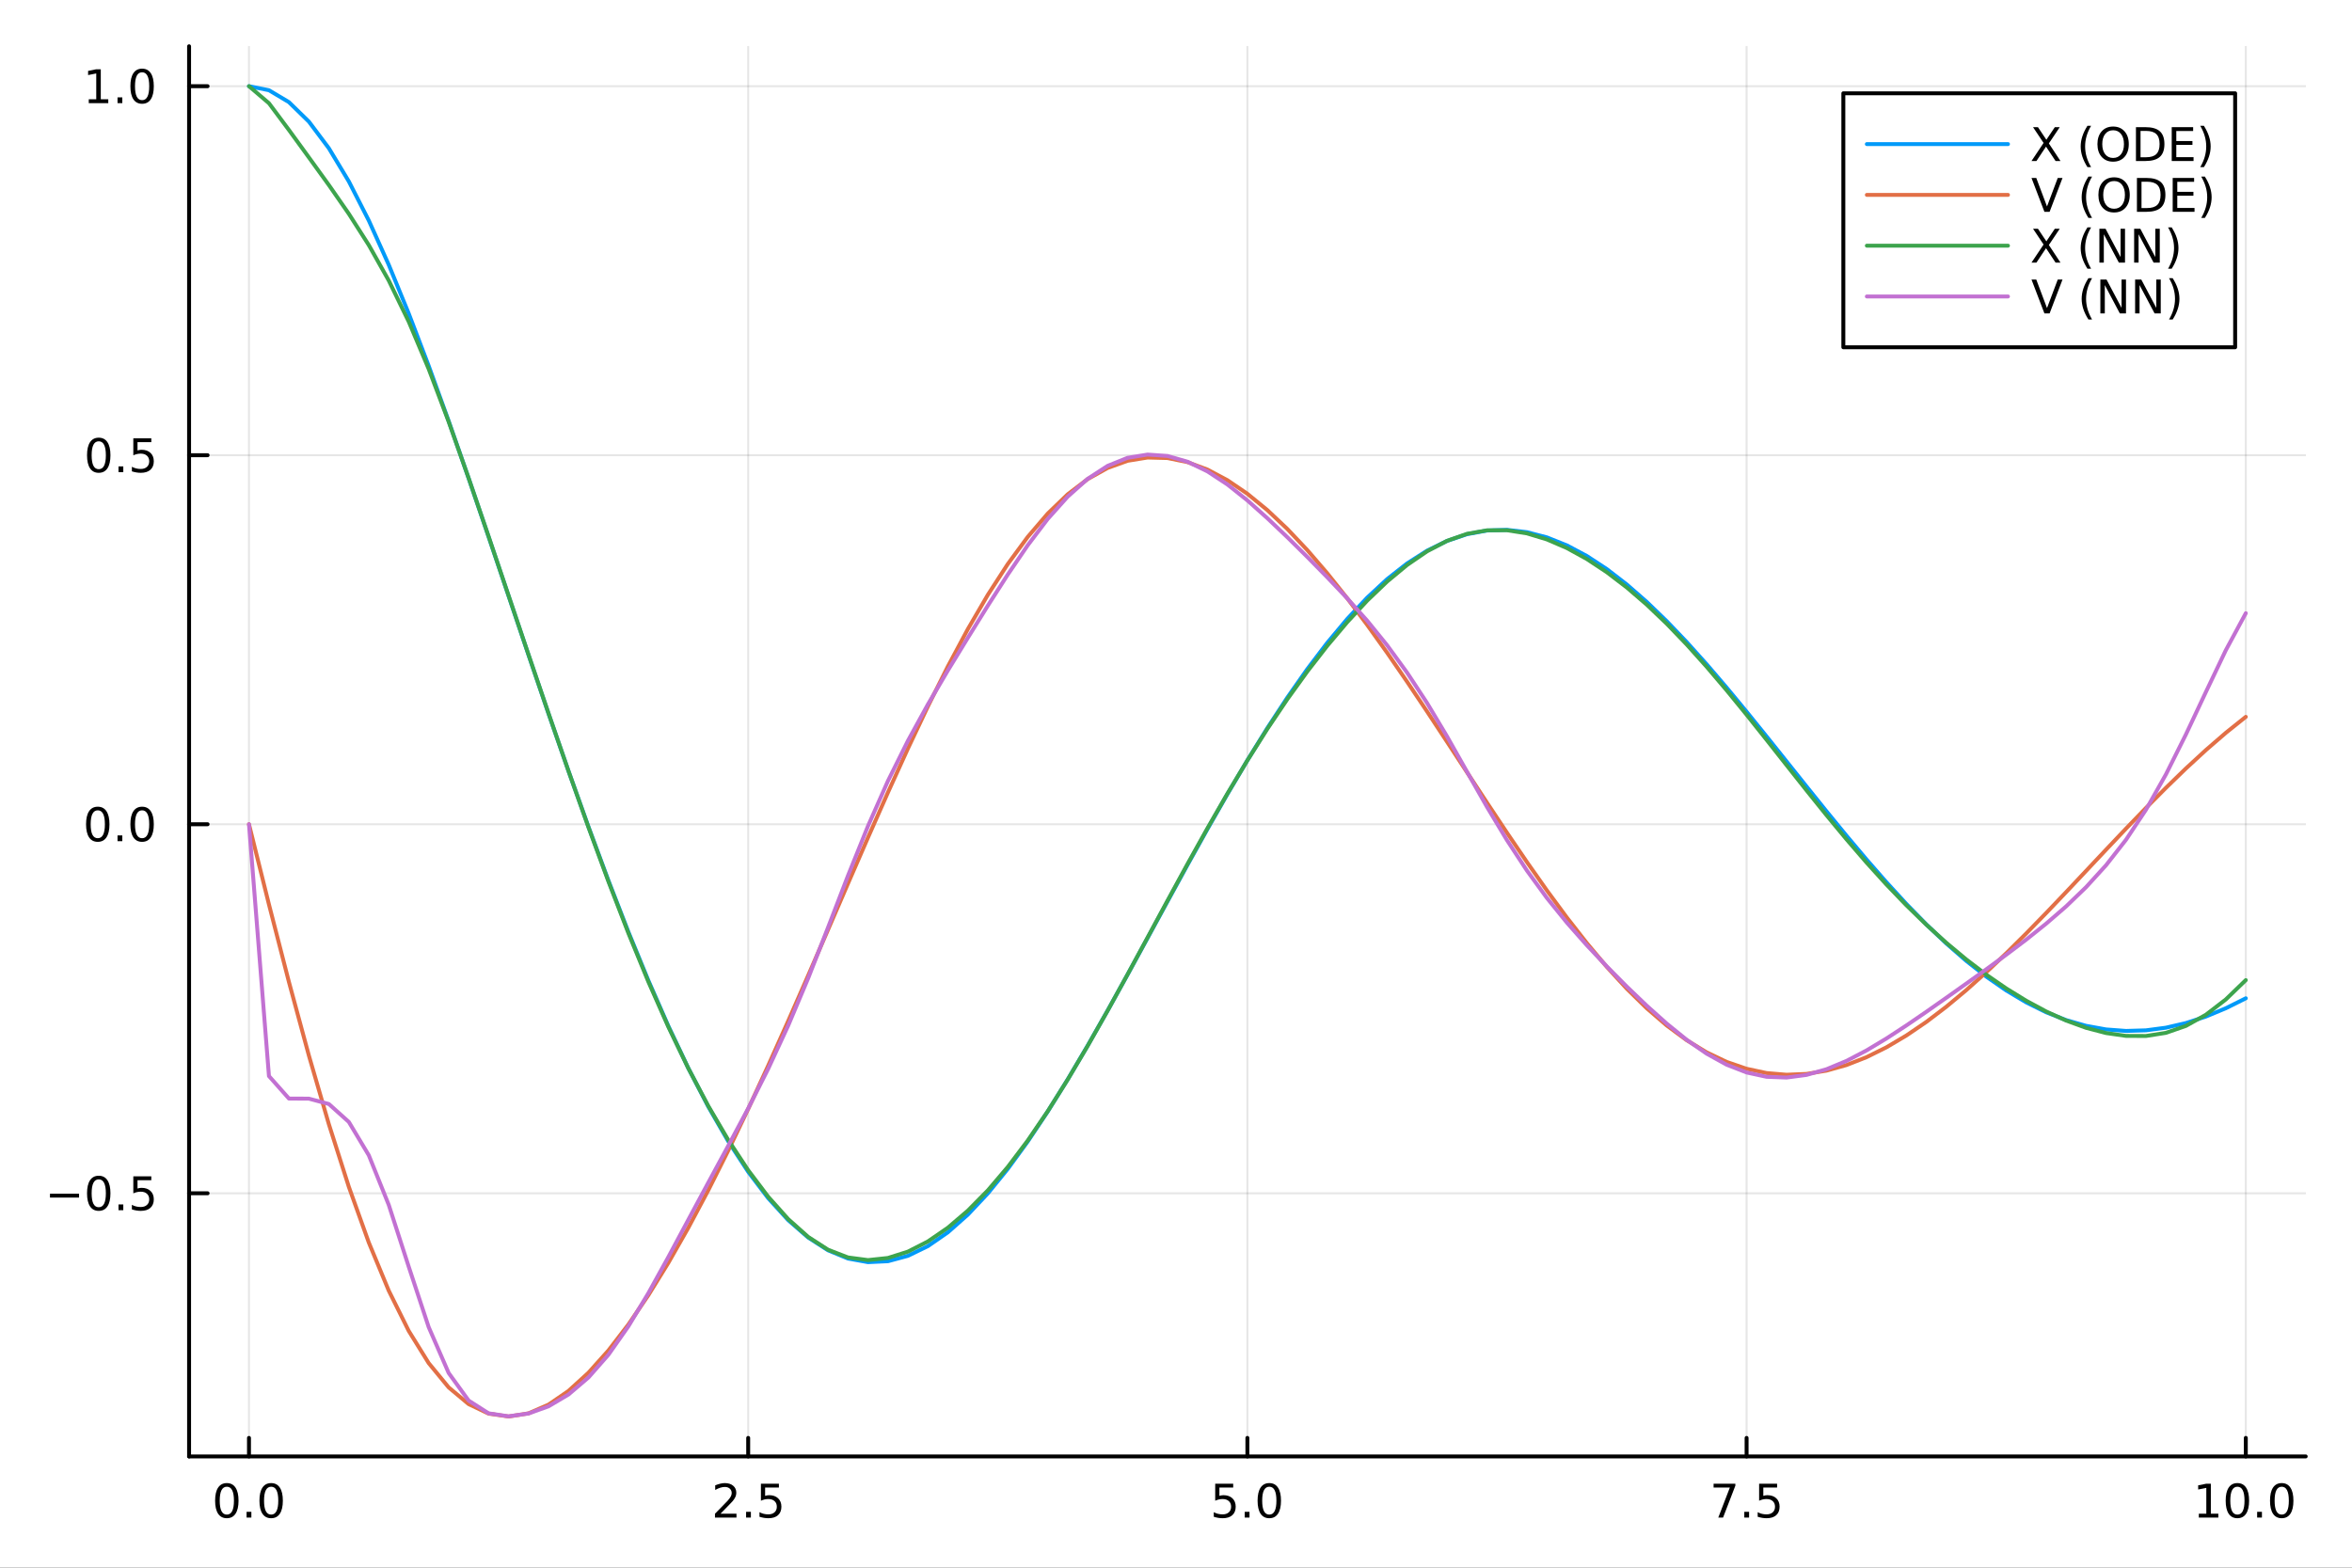 <?xml version="1.0" encoding="utf-8"?>
<svg xmlns="http://www.w3.org/2000/svg" xmlns:xlink="http://www.w3.org/1999/xlink" width="600" height="400" viewBox="0 0 2400 1600">
<rect x="0" y="0" width="2400" height="1600" fill="#333333" stroke="none"/>
<defs>
  <clipPath id="clip190">
    <rect x="0" y="0" width="2400" height="1600"/>
  </clipPath>
</defs>
<path clip-path="url(#clip190)" d="M0 1600 L2400 1600 L2400 0 L0 0  Z" fill="#ffffff" fill-rule="evenodd" fill-opacity="1"/>
<defs>
  <clipPath id="clip191">
    <rect x="480" y="0" width="1681" height="1600"/>
  </clipPath>
</defs>
<path clip-path="url(#clip190)" d="M192.941 1486.45 L2352.76 1486.45 L2352.76 47.244 L192.941 47.244  Z" fill="#ffffff" fill-rule="evenodd" fill-opacity="1"/>
<defs>
  <clipPath id="clip192">
    <rect x="192" y="47" width="2161" height="1440"/>
  </clipPath>
</defs>
<polyline clip-path="url(#clip192)" style="stroke:#000000; stroke-linecap:round; stroke-linejoin:round; stroke-width:2; stroke-opacity:0.1; fill:none" points="254.067,1486.45 254.067,47.244 "/>
<polyline clip-path="url(#clip192)" style="stroke:#000000; stroke-linecap:round; stroke-linejoin:round; stroke-width:2; stroke-opacity:0.1; fill:none" points="763.458,1486.45 763.458,47.244 "/>
<polyline clip-path="url(#clip192)" style="stroke:#000000; stroke-linecap:round; stroke-linejoin:round; stroke-width:2; stroke-opacity:0.1; fill:none" points="1272.85,1486.45 1272.85,47.244 "/>
<polyline clip-path="url(#clip192)" style="stroke:#000000; stroke-linecap:round; stroke-linejoin:round; stroke-width:2; stroke-opacity:0.1; fill:none" points="1782.24,1486.45 1782.24,47.244 "/>
<polyline clip-path="url(#clip192)" style="stroke:#000000; stroke-linecap:round; stroke-linejoin:round; stroke-width:2; stroke-opacity:0.1; fill:none" points="2291.63,1486.45 2291.63,47.244 "/>
<polyline clip-path="url(#clip192)" style="stroke:#000000; stroke-linecap:round; stroke-linejoin:round; stroke-width:2; stroke-opacity:0.1; fill:none" points="192.941,1217.87 2352.76,1217.87 "/>
<polyline clip-path="url(#clip192)" style="stroke:#000000; stroke-linecap:round; stroke-linejoin:round; stroke-width:2; stroke-opacity:0.1; fill:none" points="192.941,841.242 2352.76,841.242 "/>
<polyline clip-path="url(#clip192)" style="stroke:#000000; stroke-linecap:round; stroke-linejoin:round; stroke-width:2; stroke-opacity:0.1; fill:none" points="192.941,464.609 2352.76,464.609 "/>
<polyline clip-path="url(#clip192)" style="stroke:#000000; stroke-linecap:round; stroke-linejoin:round; stroke-width:2; stroke-opacity:0.1; fill:none" points="192.941,87.976 2352.76,87.976 "/>
<polyline clip-path="url(#clip190)" style="stroke:#000000; stroke-linecap:round; stroke-linejoin:round; stroke-width:4; stroke-opacity:1; fill:none" points="192.941,1486.45 2352.76,1486.45 "/>
<polyline clip-path="url(#clip190)" style="stroke:#000000; stroke-linecap:round; stroke-linejoin:round; stroke-width:4; stroke-opacity:1; fill:none" points="254.067,1486.45 254.067,1467.55 "/>
<polyline clip-path="url(#clip190)" style="stroke:#000000; stroke-linecap:round; stroke-linejoin:round; stroke-width:4; stroke-opacity:1; fill:none" points="763.458,1486.45 763.458,1467.55 "/>
<polyline clip-path="url(#clip190)" style="stroke:#000000; stroke-linecap:round; stroke-linejoin:round; stroke-width:4; stroke-opacity:1; fill:none" points="1272.85,1486.45 1272.85,1467.55 "/>
<polyline clip-path="url(#clip190)" style="stroke:#000000; stroke-linecap:round; stroke-linejoin:round; stroke-width:4; stroke-opacity:1; fill:none" points="1782.24,1486.45 1782.24,1467.55 "/>
<polyline clip-path="url(#clip190)" style="stroke:#000000; stroke-linecap:round; stroke-linejoin:round; stroke-width:4; stroke-opacity:1; fill:none" points="2291.63,1486.45 2291.63,1467.55 "/>
<path clip-path="url(#clip190)" d="M231.452 1517.37 Q227.841 1517.37 226.012 1520.93 Q224.207 1524.47 224.207 1531.6 Q224.207 1538.71 226.012 1542.27 Q227.841 1545.82 231.452 1545.82 Q235.086 1545.82 236.892 1542.27 Q238.72 1538.71 238.72 1531.6 Q238.72 1524.47 236.892 1520.93 Q235.086 1517.37 231.452 1517.37 M231.452 1513.66 Q237.262 1513.66 240.318 1518.27 Q243.396 1522.85 243.396 1531.6 Q243.396 1540.33 240.318 1544.94 Q237.262 1549.52 231.452 1549.52 Q225.642 1549.52 222.563 1544.94 Q219.507 1540.33 219.507 1531.6 Q219.507 1522.85 222.563 1518.27 Q225.642 1513.66 231.452 1513.66 Z" fill="#000000" fill-rule="nonzero" fill-opacity="1" /><path clip-path="url(#clip190)" d="M251.614 1542.97 L256.498 1542.97 L256.498 1548.85 L251.614 1548.85 L251.614 1542.97 Z" fill="#000000" fill-rule="nonzero" fill-opacity="1" /><path clip-path="url(#clip190)" d="M276.683 1517.37 Q273.072 1517.37 271.243 1520.93 Q269.438 1524.47 269.438 1531.6 Q269.438 1538.71 271.243 1542.27 Q273.072 1545.82 276.683 1545.82 Q280.317 1545.82 282.123 1542.27 Q283.952 1538.71 283.952 1531.6 Q283.952 1524.47 282.123 1520.93 Q280.317 1517.37 276.683 1517.37 M276.683 1513.66 Q282.493 1513.66 285.549 1518.27 Q288.627 1522.85 288.627 1531.6 Q288.627 1540.33 285.549 1544.94 Q282.493 1549.52 276.683 1549.52 Q270.873 1549.52 267.794 1544.94 Q264.739 1540.33 264.739 1531.6 Q264.739 1522.85 267.794 1518.27 Q270.873 1513.66 276.683 1513.66 Z" fill="#000000" fill-rule="nonzero" fill-opacity="1" /><path clip-path="url(#clip190)" d="M735.194 1544.91 L751.513 1544.91 L751.513 1548.85 L729.569 1548.85 L729.569 1544.91 Q732.231 1542.16 736.814 1537.53 Q741.421 1532.88 742.602 1531.53 Q744.847 1529.01 745.726 1527.27 Q746.629 1525.51 746.629 1523.82 Q746.629 1521.07 744.685 1519.33 Q742.764 1517.6 739.662 1517.6 Q737.463 1517.6 735.009 1518.36 Q732.578 1519.13 729.801 1520.68 L729.801 1515.95 Q732.625 1514.82 735.078 1514.24 Q737.532 1513.66 739.569 1513.66 Q744.939 1513.66 748.134 1516.35 Q751.328 1519.03 751.328 1523.52 Q751.328 1525.65 750.518 1527.57 Q749.731 1529.47 747.625 1532.07 Q747.046 1532.74 743.944 1535.95 Q740.842 1539.15 735.194 1544.91 Z" fill="#000000" fill-rule="nonzero" fill-opacity="1" /><path clip-path="url(#clip190)" d="M761.328 1542.97 L766.212 1542.97 L766.212 1548.85 L761.328 1548.85 L761.328 1542.97 Z" fill="#000000" fill-rule="nonzero" fill-opacity="1" /><path clip-path="url(#clip190)" d="M776.444 1514.29 L794.8 1514.29 L794.8 1518.22 L780.726 1518.22 L780.726 1526.7 Q781.745 1526.35 782.763 1526.19 Q783.782 1526 784.8 1526 Q790.587 1526 793.967 1529.17 Q797.347 1532.34 797.347 1537.76 Q797.347 1543.34 793.874 1546.44 Q790.402 1549.52 784.083 1549.52 Q781.907 1549.52 779.638 1549.15 Q777.393 1548.78 774.986 1548.04 L774.986 1543.34 Q777.069 1544.47 779.291 1545.03 Q781.513 1545.58 783.99 1545.58 Q787.995 1545.58 790.333 1543.48 Q792.671 1541.37 792.671 1537.76 Q792.671 1534.15 790.333 1532.04 Q787.995 1529.94 783.99 1529.94 Q782.115 1529.94 780.24 1530.35 Q778.388 1530.77 776.444 1531.65 L776.444 1514.29 Z" fill="#000000" fill-rule="nonzero" fill-opacity="1" /><path clip-path="url(#clip190)" d="M1240.01 1514.29 L1258.37 1514.29 L1258.37 1518.22 L1244.3 1518.22 L1244.3 1526.7 Q1245.31 1526.35 1246.33 1526.19 Q1247.35 1526 1248.37 1526 Q1254.16 1526 1257.54 1529.17 Q1260.92 1532.34 1260.92 1537.76 Q1260.92 1543.34 1257.44 1546.44 Q1253.97 1549.52 1247.65 1549.52 Q1245.48 1549.52 1243.21 1549.15 Q1240.96 1548.78 1238.55 1548.04 L1238.55 1543.34 Q1240.64 1544.47 1242.86 1545.03 Q1245.08 1545.58 1247.56 1545.58 Q1251.56 1545.58 1253.9 1543.48 Q1256.24 1541.37 1256.24 1537.76 Q1256.24 1534.15 1253.9 1532.04 Q1251.56 1529.94 1247.56 1529.94 Q1245.68 1529.94 1243.81 1530.35 Q1241.96 1530.77 1240.01 1531.65 L1240.01 1514.29 Z" fill="#000000" fill-rule="nonzero" fill-opacity="1" /><path clip-path="url(#clip190)" d="M1270.13 1542.97 L1275.01 1542.97 L1275.01 1548.85 L1270.13 1548.85 L1270.13 1542.97 Z" fill="#000000" fill-rule="nonzero" fill-opacity="1" /><path clip-path="url(#clip190)" d="M1295.2 1517.37 Q1291.59 1517.37 1289.76 1520.93 Q1287.95 1524.47 1287.95 1531.6 Q1287.95 1538.71 1289.76 1542.27 Q1291.59 1545.82 1295.2 1545.82 Q1298.83 1545.82 1300.64 1542.27 Q1302.47 1538.71 1302.47 1531.6 Q1302.47 1524.47 1300.64 1520.93 Q1298.83 1517.37 1295.2 1517.37 M1295.2 1513.66 Q1301.01 1513.66 1304.06 1518.27 Q1307.14 1522.85 1307.14 1531.6 Q1307.14 1540.33 1304.06 1544.94 Q1301.01 1549.52 1295.2 1549.52 Q1289.39 1549.52 1286.31 1544.94 Q1283.25 1540.33 1283.25 1531.6 Q1283.25 1522.85 1286.31 1518.27 Q1289.39 1513.66 1295.2 1513.66 Z" fill="#000000" fill-rule="nonzero" fill-opacity="1" /><path clip-path="url(#clip190)" d="M1748.56 1514.29 L1770.78 1514.29 L1770.78 1516.28 L1758.23 1548.85 L1753.35 1548.85 L1765.16 1518.22 L1748.56 1518.22 L1748.56 1514.29 Z" fill="#000000" fill-rule="nonzero" fill-opacity="1" /><path clip-path="url(#clip190)" d="M1779.9 1542.97 L1784.78 1542.97 L1784.78 1548.85 L1779.9 1548.85 L1779.9 1542.97 Z" fill="#000000" fill-rule="nonzero" fill-opacity="1" /><path clip-path="url(#clip190)" d="M1795.02 1514.29 L1813.37 1514.29 L1813.37 1518.22 L1799.3 1518.22 L1799.3 1526.7 Q1800.32 1526.35 1801.34 1526.19 Q1802.35 1526 1803.37 1526 Q1809.16 1526 1812.54 1529.17 Q1815.92 1532.34 1815.92 1537.76 Q1815.92 1543.34 1812.45 1546.44 Q1808.97 1549.52 1802.66 1549.52 Q1800.48 1549.52 1798.21 1549.15 Q1795.97 1548.78 1793.56 1548.04 L1793.56 1543.34 Q1795.64 1544.47 1797.86 1545.03 Q1800.09 1545.58 1802.56 1545.58 Q1806.57 1545.58 1808.91 1543.48 Q1811.24 1541.37 1811.24 1537.76 Q1811.24 1534.15 1808.91 1532.04 Q1806.57 1529.94 1802.56 1529.94 Q1800.69 1529.94 1798.81 1530.35 Q1796.96 1530.77 1795.02 1531.65 L1795.02 1514.29 Z" fill="#000000" fill-rule="nonzero" fill-opacity="1" /><path clip-path="url(#clip190)" d="M2243.7 1544.91 L2251.34 1544.91 L2251.34 1518.55 L2243.03 1520.21 L2243.03 1515.95 L2251.29 1514.29 L2255.97 1514.29 L2255.97 1544.91 L2263.61 1544.91 L2263.61 1548.85 L2243.7 1548.85 L2243.7 1544.91 Z" fill="#000000" fill-rule="nonzero" fill-opacity="1" /><path clip-path="url(#clip190)" d="M2283.05 1517.37 Q2279.44 1517.37 2277.61 1520.93 Q2275.81 1524.47 2275.81 1531.6 Q2275.81 1538.71 2277.61 1542.27 Q2279.44 1545.82 2283.05 1545.82 Q2286.69 1545.82 2288.49 1542.27 Q2290.32 1538.71 2290.32 1531.6 Q2290.32 1524.47 2288.49 1520.93 Q2286.69 1517.37 2283.05 1517.37 M2283.05 1513.66 Q2288.86 1513.66 2291.92 1518.27 Q2295 1522.85 2295 1531.6 Q2295 1540.33 2291.92 1544.94 Q2288.86 1549.52 2283.05 1549.52 Q2277.24 1549.52 2274.16 1544.94 Q2271.11 1540.33 2271.11 1531.6 Q2271.11 1522.85 2274.16 1518.27 Q2277.24 1513.66 2283.05 1513.66 Z" fill="#000000" fill-rule="nonzero" fill-opacity="1" /><path clip-path="url(#clip190)" d="M2303.21 1542.97 L2308.1 1542.97 L2308.1 1548.85 L2303.21 1548.85 L2303.21 1542.97 Z" fill="#000000" fill-rule="nonzero" fill-opacity="1" /><path clip-path="url(#clip190)" d="M2328.28 1517.37 Q2324.67 1517.37 2322.84 1520.93 Q2321.04 1524.47 2321.04 1531.6 Q2321.04 1538.71 2322.84 1542.27 Q2324.67 1545.82 2328.28 1545.82 Q2331.92 1545.82 2333.72 1542.27 Q2335.55 1538.71 2335.55 1531.6 Q2335.55 1524.47 2333.72 1520.93 Q2331.92 1517.37 2328.28 1517.37 M2328.28 1513.66 Q2334.09 1513.66 2337.15 1518.27 Q2340.23 1522.85 2340.23 1531.6 Q2340.23 1540.33 2337.15 1544.94 Q2334.09 1549.52 2328.28 1549.52 Q2322.47 1549.52 2319.4 1544.94 Q2316.34 1540.33 2316.34 1531.6 Q2316.34 1522.85 2319.4 1518.27 Q2322.47 1513.66 2328.28 1513.66 Z" fill="#000000" fill-rule="nonzero" fill-opacity="1" /><polyline clip-path="url(#clip190)" style="stroke:#000000; stroke-linecap:round; stroke-linejoin:round; stroke-width:4; stroke-opacity:1; fill:none" points="192.941,1486.45 192.941,47.244 "/>
<polyline clip-path="url(#clip190)" style="stroke:#000000; stroke-linecap:round; stroke-linejoin:round; stroke-width:4; stroke-opacity:1; fill:none" points="192.941,1217.87 211.838,1217.87 "/>
<polyline clip-path="url(#clip190)" style="stroke:#000000; stroke-linecap:round; stroke-linejoin:round; stroke-width:4; stroke-opacity:1; fill:none" points="192.941,841.242 211.838,841.242 "/>
<polyline clip-path="url(#clip190)" style="stroke:#000000; stroke-linecap:round; stroke-linejoin:round; stroke-width:4; stroke-opacity:1; fill:none" points="192.941,464.609 211.838,464.609 "/>
<polyline clip-path="url(#clip190)" style="stroke:#000000; stroke-linecap:round; stroke-linejoin:round; stroke-width:4; stroke-opacity:1; fill:none" points="192.941,87.976 211.838,87.976 "/>
<path clip-path="url(#clip190)" d="M50.992 1218.33 L80.668 1218.33 L80.668 1222.26 L50.992 1222.26 L50.992 1218.33 Z" fill="#000000" fill-rule="nonzero" fill-opacity="1" /><path clip-path="url(#clip190)" d="M100.76 1203.67 Q97.149 1203.67 95.321 1207.24 Q93.515 1210.78 93.515 1217.91 Q93.515 1225.02 95.321 1228.58 Q97.149 1232.12 100.76 1232.12 Q104.395 1232.12 106.2 1228.58 Q108.029 1225.02 108.029 1217.91 Q108.029 1210.78 106.2 1207.24 Q104.395 1203.67 100.76 1203.67 M100.76 1199.97 Q106.571 1199.97 109.626 1204.58 Q112.705 1209.16 112.705 1217.91 Q112.705 1226.64 109.626 1231.24 Q106.571 1235.83 100.76 1235.83 Q94.95 1235.83 91.871 1231.24 Q88.816 1226.64 88.816 1217.91 Q88.816 1209.16 91.871 1204.58 Q94.95 1199.97 100.76 1199.97 Z" fill="#000000" fill-rule="nonzero" fill-opacity="1" /><path clip-path="url(#clip190)" d="M120.922 1229.27 L125.807 1229.27 L125.807 1235.15 L120.922 1235.15 L120.922 1229.27 Z" fill="#000000" fill-rule="nonzero" fill-opacity="1" /><path clip-path="url(#clip190)" d="M136.038 1200.59 L154.394 1200.59 L154.394 1204.53 L140.32 1204.53 L140.32 1213 Q141.339 1212.65 142.357 1212.49 Q143.376 1212.31 144.394 1212.31 Q150.181 1212.31 153.561 1215.48 Q156.941 1218.65 156.941 1224.07 Q156.941 1229.65 153.468 1232.75 Q149.996 1235.83 143.677 1235.83 Q141.501 1235.83 139.232 1235.46 Q136.987 1235.08 134.58 1234.34 L134.58 1229.65 Q136.663 1230.78 138.885 1231.33 Q141.107 1231.89 143.584 1231.89 Q147.589 1231.89 149.927 1229.78 Q152.265 1227.68 152.265 1224.07 Q152.265 1220.46 149.927 1218.35 Q147.589 1216.24 143.584 1216.24 Q141.709 1216.24 139.834 1216.66 Q137.982 1217.08 136.038 1217.96 L136.038 1200.59 Z" fill="#000000" fill-rule="nonzero" fill-opacity="1" /><path clip-path="url(#clip190)" d="M99.765 827.04 Q96.154 827.04 94.325 830.605 Q92.52 834.147 92.52 841.276 Q92.52 848.383 94.325 851.948 Q96.154 855.489 99.765 855.489 Q103.399 855.489 105.205 851.948 Q107.033 848.383 107.033 841.276 Q107.033 834.147 105.205 830.605 Q103.399 827.04 99.765 827.04 M99.765 823.337 Q105.575 823.337 108.631 827.943 Q111.709 832.526 111.709 841.276 Q111.709 850.003 108.631 854.61 Q105.575 859.193 99.765 859.193 Q93.955 859.193 90.876 854.61 Q87.821 850.003 87.821 841.276 Q87.821 832.526 90.876 827.943 Q93.955 823.337 99.765 823.337 Z" fill="#000000" fill-rule="nonzero" fill-opacity="1" /><path clip-path="url(#clip190)" d="M119.927 852.642 L124.811 852.642 L124.811 858.522 L119.927 858.522 L119.927 852.642 Z" fill="#000000" fill-rule="nonzero" fill-opacity="1" /><path clip-path="url(#clip190)" d="M144.996 827.04 Q141.385 827.04 139.556 830.605 Q137.751 834.147 137.751 841.276 Q137.751 848.383 139.556 851.948 Q141.385 855.489 144.996 855.489 Q148.63 855.489 150.436 851.948 Q152.265 848.383 152.265 841.276 Q152.265 834.147 150.436 830.605 Q148.63 827.04 144.996 827.04 M144.996 823.337 Q150.806 823.337 153.862 827.943 Q156.941 832.526 156.941 841.276 Q156.941 850.003 153.862 854.61 Q150.806 859.193 144.996 859.193 Q139.186 859.193 136.107 854.61 Q133.052 850.003 133.052 841.276 Q133.052 832.526 136.107 827.943 Q139.186 823.337 144.996 823.337 Z" fill="#000000" fill-rule="nonzero" fill-opacity="1" /><path clip-path="url(#clip190)" d="M100.76 450.408 Q97.149 450.408 95.321 453.972 Q93.515 457.514 93.515 464.644 Q93.515 471.75 95.321 475.315 Q97.149 478.857 100.76 478.857 Q104.395 478.857 106.2 475.315 Q108.029 471.75 108.029 464.644 Q108.029 457.514 106.2 453.972 Q104.395 450.408 100.76 450.408 M100.76 446.704 Q106.571 446.704 109.626 451.31 Q112.705 455.894 112.705 464.644 Q112.705 473.37 109.626 477.977 Q106.571 482.56 100.76 482.56 Q94.95 482.56 91.871 477.977 Q88.816 473.37 88.816 464.644 Q88.816 455.894 91.871 451.31 Q94.95 446.704 100.76 446.704 Z" fill="#000000" fill-rule="nonzero" fill-opacity="1" /><path clip-path="url(#clip190)" d="M120.922 476.009 L125.807 476.009 L125.807 481.889 L120.922 481.889 L120.922 476.009 Z" fill="#000000" fill-rule="nonzero" fill-opacity="1" /><path clip-path="url(#clip190)" d="M136.038 447.329 L154.394 447.329 L154.394 451.264 L140.32 451.264 L140.32 459.736 Q141.339 459.389 142.357 459.227 Q143.376 459.042 144.394 459.042 Q150.181 459.042 153.561 462.213 Q156.941 465.384 156.941 470.801 Q156.941 476.38 153.468 479.482 Q149.996 482.56 143.677 482.56 Q141.501 482.56 139.232 482.19 Q136.987 481.82 134.58 481.079 L134.58 476.38 Q136.663 477.514 138.885 478.07 Q141.107 478.625 143.584 478.625 Q147.589 478.625 149.927 476.519 Q152.265 474.412 152.265 470.801 Q152.265 467.19 149.927 465.083 Q147.589 462.977 143.584 462.977 Q141.709 462.977 139.834 463.394 Q137.982 463.81 136.038 464.69 L136.038 447.329 Z" fill="#000000" fill-rule="nonzero" fill-opacity="1" /><path clip-path="url(#clip190)" d="M90.575 101.321 L98.214 101.321 L98.214 74.956 L89.904 76.622 L89.904 72.363 L98.168 70.696 L102.844 70.696 L102.844 101.321 L110.483 101.321 L110.483 105.256 L90.575 105.256 L90.575 101.321 Z" fill="#000000" fill-rule="nonzero" fill-opacity="1" /><path clip-path="url(#clip190)" d="M119.927 99.377 L124.811 99.377 L124.811 105.256 L119.927 105.256 L119.927 99.377 Z" fill="#000000" fill-rule="nonzero" fill-opacity="1" /><path clip-path="url(#clip190)" d="M144.996 73.775 Q141.385 73.775 139.556 77.34 Q137.751 80.881 137.751 88.011 Q137.751 95.117 139.556 98.682 Q141.385 102.224 144.996 102.224 Q148.63 102.224 150.436 98.682 Q152.265 95.117 152.265 88.011 Q152.265 80.881 150.436 77.34 Q148.63 73.775 144.996 73.775 M144.996 70.071 Q150.806 70.071 153.862 74.678 Q156.941 79.261 156.941 88.011 Q156.941 96.738 153.862 101.344 Q150.806 105.928 144.996 105.928 Q139.186 105.928 136.107 101.344 Q133.052 96.738 133.052 88.011 Q133.052 79.261 136.107 74.678 Q139.186 70.071 144.996 70.071 Z" fill="#000000" fill-rule="nonzero" fill-opacity="1" /><polyline clip-path="url(#clip192)" style="stroke:#009af9; stroke-linecap:round; stroke-linejoin:round; stroke-width:4; stroke-opacity:1; fill:none" points="254.067,87.976 274.443,92.087 294.819,104.254 315.194,124.144 335.57,151.302 355.946,185.166 376.321,225.076 396.697,270.288 417.072,320.013 437.448,373.437 457.824,429.741 478.199,488.131 498.575,547.855 518.95,608.21 539.326,668.546 559.702,728.271 580.077,786.846 600.453,843.788 620.829,898.666 641.204,951.083 661.58,1000.67 681.955,1047.11 702.331,1090.11 722.707,1129.4 743.082,1164.76 763.458,1195.95 783.833,1222.81 804.209,1245.19 824.585,1262.97 844.96,1276.08 865.336,1284.48 885.712,1288.17 906.087,1287.21 926.463,1281.7 946.838,1271.81 967.214,1257.71 987.59,1239.68 1007.97,1217.99 1028.34,1192.98 1048.72,1165.01 1069.09,1134.45 1089.47,1101.72 1109.84,1067.24 1130.22,1031.41 1150.59,994.656 1170.97,957.364 1191.35,919.929 1211.72,882.73 1232.1,846.118 1252.47,810.427 1272.85,775.979 1293.22,743.064 1313.6,711.951 1333.98,682.881 1354.35,656.068 1374.73,631.71 1395.1,609.986 1415.48,591.05 1435.85,575.026 1456.23,562.005 1476.6,552.051 1496.98,545.195 1517.36,541.444 1537.73,540.778 1558.11,543.146 1578.48,548.465 1598.86,556.623 1619.23,567.474 1639.61,580.843 1659.98,596.534 1680.36,614.333 1700.74,634.008 1721.11,655.312 1741.49,677.993 1761.86,701.787 1782.24,726.422 1802.61,751.622 1822.99,777.13 1843.37,802.678 1863.74,828.012 1884.12,852.89 1904.49,877.081 1924.87,900.369 1945.24,922.55 1965.62,943.436 1985.99,962.857 2006.37,980.652 2026.75,996.682 2047.12,1010.83 2067.5,1022.99 2087.87,1033.1 2108.25,1041.11 2128.62,1046.96 2149,1050.65 2169.38,1052.18 2189.75,1051.57 2210.13,1048.87 2230.5,1044.15 2250.88,1037.5 2271.25,1029.03 2291.63,1018.87 "/>
<polyline clip-path="url(#clip192)" style="stroke:#e26f46; stroke-linecap:round; stroke-linejoin:round; stroke-width:4; stroke-opacity:1; fill:none" points="254.067,841.242 274.443,923.093 294.819,1002.18 315.194,1077.33 335.57,1147.38 355.946,1211.28 376.321,1268.13 396.697,1317.29 417.072,1358.35 437.448,1391.22 457.824,1416 478.199,1433.04 498.575,1442.76 518.95,1445.72 539.326,1442.46 559.702,1433.59 580.077,1419.62 600.453,1401.04 620.829,1378.31 641.204,1351.81 661.58,1321.9 681.955,1288.91 702.331,1253.13 722.707,1214.83 743.082,1174.3 763.458,1131.81 783.833,1087.67 804.209,1042.21 824.585,995.781 844.96,948.78 865.336,901.632 885.712,854.792 906.087,808.729 926.463,763.936 946.838,720.917 967.214,680.147 987.59,642.089 1007.97,607.155 1028.34,575.689 1048.72,547.967 1069.09,524.199 1089.47,504.521 1109.84,488.986 1130.22,477.592 1150.59,470.287 1170.97,466.971 1191.35,467.493 1211.72,471.654 1232.1,479.257 1252.47,490.099 1272.85,503.965 1293.22,520.63 1313.6,539.866 1333.98,561.439 1354.35,585.11 1374.73,610.634 1395.1,637.768 1415.48,666.255 1435.85,695.83 1456.23,726.213 1476.6,757.116 1496.98,788.239 1517.36,819.285 1537.73,849.937 1558.11,879.883 1578.48,908.826 1598.86,936.479 1619.23,962.57 1639.61,986.842 1659.98,1009.06 1680.36,1029.04 1700.74,1046.61 1721.11,1061.65 1741.49,1074.05 1761.86,1083.78 1782.24,1090.81 1802.61,1095.17 1822.99,1096.89 1843.37,1096.05 1863.74,1092.72 1884.12,1087.01 1904.49,1079.03 1924.87,1068.93 1945.24,1056.87 1965.62,1043.01 1985.99,1027.51 2006.37,1010.56 2026.75,992.319 2047.12,972.995 2067.5,952.783 2087.87,931.887 2108.25,910.521 2128.62,888.891 2149,867.218 2169.38,845.718 2189.75,824.601 2210.13,804.07 2230.5,784.322 2250.88,765.547 2271.25,747.927 2291.63,731.622 "/>
<polyline clip-path="url(#clip192)" style="stroke:#3da44d; stroke-linecap:round; stroke-linejoin:round; stroke-width:4; stroke-opacity:1; fill:none" points="254.067,87.976 274.443,105.351 294.819,132.662 315.194,160.676 335.57,188.868 355.946,218.213 376.321,250.158 396.697,286.341 417.072,328.289 437.448,376.61 457.824,430.426 478.199,487.989 498.575,547.539 518.95,607.894 539.326,668.225 559.702,728.037 580.077,786.889 600.453,844.268 620.829,899.614 641.204,952.348 661.58,1001.93 681.955,1047.97 702.331,1090.25 722.707,1128.73 743.082,1163.43 763.458,1194.36 783.833,1221.37 804.209,1244.16 824.585,1262.34 844.96,1275.49 865.336,1283.37 885.712,1286.06 906.087,1283.89 926.463,1277.41 946.838,1267.02 967.214,1253.02 987.59,1235.62 1007.97,1214.95 1028.34,1191.04 1048.72,1164.04 1069.09,1134.19 1089.47,1101.84 1109.84,1067.46 1130.22,1031.51 1150.59,994.49 1170.97,956.885 1191.35,919.187 1211.72,881.86 1232.1,845.322 1252.47,809.95 1272.85,776.065 1293.22,743.894 1313.6,713.608 1333.98,685.32 1354.35,659.088 1374.73,634.939 1395.1,613.001 1415.48,593.473 1435.85,576.596 1456.23,562.654 1476.6,551.971 1496.98,544.821 1517.36,541.251 1537.73,541.174 1558.11,544.384 1578.48,550.561 1598.86,559.355 1619.23,570.562 1639.61,584.013 1659.98,599.568 1680.36,617.117 1700.74,636.572 1721.11,657.779 1741.49,680.51 1761.86,704.502 1782.24,729.455 1802.61,755.036 1822.99,780.881 1843.37,806.628 1863.74,831.943 1884.12,856.54 1904.49,880.18 1924.87,902.673 1945.24,923.885 1965.62,943.746 1985.99,962.2 2006.37,979.207 2026.75,994.737 2047.12,1008.77 2067.5,1021.31 2087.87,1032.29 2108.25,1041.58 2128.62,1049.01 2149,1054.34 2169.38,1057.25 2189.75,1057.34 2210.13,1054.14 2230.5,1047.05 2250.88,1035.69 2271.25,1020.02 2291.63,1000.32 "/>
<polyline clip-path="url(#clip192)" style="stroke:#c271d2; stroke-linecap:round; stroke-linejoin:round; stroke-width:4; stroke-opacity:1; fill:none" points="254.067,841.242 274.443,1098.26 294.819,1121.19 315.194,1121.29 335.57,1126.77 355.946,1145.07 376.321,1179.08 396.697,1229.76 417.072,1292.81 437.448,1354.51 457.824,1401.29 478.199,1429.45 498.575,1442.47 518.95,1445.51 539.326,1442.64 559.702,1435.31 580.077,1423.26 600.453,1405.87 620.829,1382.65 641.204,1353.64 661.58,1319.85 681.955,1283.01 702.331,1244.98 722.707,1207.08 743.082,1169.46 763.458,1131.27 783.833,1090.91 804.209,1046.87 824.585,998.592 844.96,946.533 865.336,893.613 885.712,843.056 906.087,796.986 926.463,756.016 946.838,718.898 967.214,684.267 987.59,650.953 1007.97,618.194 1028.34,586.404 1048.72,556.496 1069.09,529.661 1089.47,506.889 1109.84,488.72 1130.22,475.471 1150.59,467.25 1170.97,463.951 1191.35,465.371 1211.72,471.229 1232.1,481.104 1252.47,494.467 1272.85,510.715 1293.22,528.894 1313.6,548.271 1333.98,568.412 1354.35,589.181 1374.73,610.669 1395.1,633.527 1415.48,658.636 1435.85,686.571 1456.23,717.591 1476.6,751.659 1496.98,787.74 1517.36,823.579 1537.73,857.495 1558.11,888.535 1578.48,916.48 1598.86,941.64 1619.23,964.715 1639.61,986.366 1659.98,1006.94 1680.36,1026.46 1700.74,1044.72 1721.11,1061.24 1741.49,1075.39 1761.86,1086.63 1782.24,1094.58 1802.61,1098.99 1822.99,1099.76 1843.37,1097.07 1863.74,1091.28 1884.12,1082.81 1904.49,1072.16 1924.87,1059.93 1945.24,1046.62 1965.62,1032.67 1985.99,1018.37 2006.37,1003.91 2026.75,989.312 2047.12,974.445 2067.5,959.033 2087.87,942.74 2108.25,925.098 2128.62,905.471 2149,883.098 2169.38,857.093 2189.75,826.445 2210.13,790.359 2230.5,749.623 2250.88,706.315 2271.25,663.62 2291.63,625.834 "/>
<path clip-path="url(#clip190)" d="M1880.96 354.418 L2280.76 354.418 L2280.76 95.218 L1880.96 95.218  Z" fill="#ffffff" fill-rule="evenodd" fill-opacity="1"/>
<polyline clip-path="url(#clip190)" style="stroke:#000000; stroke-linecap:round; stroke-linejoin:round; stroke-width:4; stroke-opacity:1; fill:none" points="1880.96,354.418 2280.76,354.418 2280.76,95.218 1880.96,95.218 1880.96,354.418 "/>
<polyline clip-path="url(#clip190)" style="stroke:#009af9; stroke-linecap:round; stroke-linejoin:round; stroke-width:4; stroke-opacity:1; fill:none" points="1904.96,147.058 2048.95,147.058 "/>
<path clip-path="url(#clip190)" d="M2074.52 129.778 L2079.54 129.778 L2088.13 142.625 L2096.76 129.778 L2101.79 129.778 L2090.68 146.375 L2102.53 164.338 L2097.51 164.338 L2087.78 149.639 L2077.99 164.338 L2072.95 164.338 L2085.28 145.889 L2074.52 129.778 Z" fill="#000000" fill-rule="nonzero" fill-opacity="1" /><path clip-path="url(#clip190)" d="M2133.78 128.366 Q2130.68 133.69 2129.17 138.898 Q2127.67 144.106 2127.67 149.453 Q2127.67 154.801 2129.17 160.055 Q2130.7 165.287 2133.78 170.588 L2130.07 170.588 Q2126.6 165.148 2124.87 159.893 Q2123.15 154.639 2123.15 149.453 Q2123.15 144.291 2124.87 139.06 Q2126.58 133.828 2130.07 128.366 L2133.78 128.366 Z" fill="#000000" fill-rule="nonzero" fill-opacity="1" /><path clip-path="url(#clip190)" d="M2156.26 132.949 Q2151.16 132.949 2148.15 136.745 Q2145.17 140.541 2145.17 147.092 Q2145.17 153.62 2148.15 157.416 Q2151.16 161.213 2156.26 161.213 Q2161.35 161.213 2164.31 157.416 Q2167.3 153.62 2167.3 147.092 Q2167.3 140.541 2164.31 136.745 Q2161.35 132.949 2156.26 132.949 M2156.26 129.153 Q2163.52 129.153 2167.88 134.037 Q2172.23 138.898 2172.23 147.092 Q2172.23 155.264 2167.88 160.148 Q2163.52 165.009 2156.26 165.009 Q2148.96 165.009 2144.59 160.148 Q2140.24 155.287 2140.24 147.092 Q2140.24 138.898 2144.59 134.037 Q2148.96 129.153 2156.26 129.153 Z" fill="#000000" fill-rule="nonzero" fill-opacity="1" /><path clip-path="url(#clip190)" d="M2184.22 133.62 L2184.22 160.495 L2189.87 160.495 Q2197.02 160.495 2200.33 157.254 Q2203.66 154.014 2203.66 147.023 Q2203.66 140.078 2200.33 136.861 Q2197.02 133.62 2189.87 133.62 L2184.22 133.62 M2179.54 129.778 L2189.15 129.778 Q2199.19 129.778 2203.89 133.967 Q2208.59 138.134 2208.59 147.023 Q2208.59 155.958 2203.87 160.148 Q2199.15 164.338 2189.15 164.338 L2179.54 164.338 L2179.54 129.778 Z" fill="#000000" fill-rule="nonzero" fill-opacity="1" /><path clip-path="url(#clip190)" d="M2216.05 129.778 L2237.9 129.778 L2237.9 133.713 L2220.72 133.713 L2220.72 143.944 L2237.18 143.944 L2237.18 147.879 L2220.72 147.879 L2220.72 160.402 L2238.32 160.402 L2238.32 164.338 L2216.05 164.338 L2216.05 129.778 Z" fill="#000000" fill-rule="nonzero" fill-opacity="1" /><path clip-path="url(#clip190)" d="M2245.14 128.366 L2248.85 128.366 Q2252.32 133.828 2254.03 139.06 Q2255.77 144.291 2255.77 149.453 Q2255.77 154.639 2254.03 159.893 Q2252.32 165.148 2248.85 170.588 L2245.14 170.588 Q2248.22 165.287 2249.73 160.055 Q2251.25 154.801 2251.25 149.453 Q2251.25 144.106 2249.73 138.898 Q2248.22 133.69 2245.14 128.366 Z" fill="#000000" fill-rule="nonzero" fill-opacity="1" /><polyline clip-path="url(#clip190)" style="stroke:#e26f46; stroke-linecap:round; stroke-linejoin:round; stroke-width:4; stroke-opacity:1; fill:none" points="1904.96,198.898 2048.95,198.898 "/>
<path clip-path="url(#clip190)" d="M2086.14 216.178 L2072.95 181.618 L2077.83 181.618 L2088.78 210.715 L2099.75 181.618 L2104.61 181.618 L2091.44 216.178 L2086.14 216.178 Z" fill="#000000" fill-rule="nonzero" fill-opacity="1" /><path clip-path="url(#clip190)" d="M2134.77 180.206 Q2131.67 185.53 2130.17 190.738 Q2128.66 195.946 2128.66 201.293 Q2128.66 206.641 2130.17 211.895 Q2131.7 217.127 2134.77 222.428 L2131.07 222.428 Q2127.6 216.988 2125.86 211.733 Q2124.15 206.479 2124.15 201.293 Q2124.15 196.131 2125.86 190.9 Q2127.57 185.668 2131.07 180.206 L2134.77 180.206 Z" fill="#000000" fill-rule="nonzero" fill-opacity="1" /><path clip-path="url(#clip190)" d="M2157.25 184.789 Q2152.16 184.789 2149.15 188.585 Q2146.16 192.381 2146.16 198.932 Q2146.16 205.46 2149.15 209.256 Q2152.16 213.053 2157.25 213.053 Q2162.34 213.053 2165.31 209.256 Q2168.29 205.46 2168.29 198.932 Q2168.29 192.381 2165.31 188.585 Q2162.34 184.789 2157.25 184.789 M2157.25 180.993 Q2164.52 180.993 2168.87 185.877 Q2173.22 190.738 2173.22 198.932 Q2173.22 207.104 2168.87 211.988 Q2164.52 216.849 2157.25 216.849 Q2149.96 216.849 2145.58 211.988 Q2141.23 207.127 2141.23 198.932 Q2141.23 190.738 2145.58 185.877 Q2149.96 180.993 2157.25 180.993 Z" fill="#000000" fill-rule="nonzero" fill-opacity="1" /><path clip-path="url(#clip190)" d="M2185.21 185.46 L2185.21 212.335 L2190.86 212.335 Q2198.01 212.335 2201.32 209.094 Q2204.66 205.854 2204.66 198.863 Q2204.66 191.918 2201.32 188.701 Q2198.01 185.46 2190.86 185.46 L2185.21 185.46 M2180.54 181.618 L2190.14 181.618 Q2200.19 181.618 2204.89 185.807 Q2209.59 189.974 2209.59 198.863 Q2209.59 207.798 2204.87 211.988 Q2200.14 216.178 2190.14 216.178 L2180.54 216.178 L2180.54 181.618 Z" fill="#000000" fill-rule="nonzero" fill-opacity="1" /><path clip-path="url(#clip190)" d="M2217.04 181.618 L2238.89 181.618 L2238.89 185.553 L2221.72 185.553 L2221.72 195.784 L2238.18 195.784 L2238.18 199.719 L2221.72 199.719 L2221.72 212.242 L2239.31 212.242 L2239.31 216.178 L2217.04 216.178 L2217.04 181.618 Z" fill="#000000" fill-rule="nonzero" fill-opacity="1" /><path clip-path="url(#clip190)" d="M2246.14 180.206 L2249.84 180.206 Q2253.32 185.668 2255.03 190.9 Q2256.76 196.131 2256.76 201.293 Q2256.76 206.479 2255.03 211.733 Q2253.32 216.988 2249.84 222.428 L2246.14 222.428 Q2249.22 217.127 2250.72 211.895 Q2252.25 206.641 2252.25 201.293 Q2252.25 195.946 2250.72 190.738 Q2249.22 185.53 2246.14 180.206 Z" fill="#000000" fill-rule="nonzero" fill-opacity="1" /><polyline clip-path="url(#clip190)" style="stroke:#3da44d; stroke-linecap:round; stroke-linejoin:round; stroke-width:4; stroke-opacity:1; fill:none" points="1904.96,250.738 2048.95,250.738 "/>
<path clip-path="url(#clip190)" d="M2074.52 233.458 L2079.54 233.458 L2088.13 246.305 L2096.76 233.458 L2101.79 233.458 L2090.68 250.055 L2102.53 268.018 L2097.51 268.018 L2087.78 253.319 L2077.99 268.018 L2072.95 268.018 L2085.28 249.569 L2074.52 233.458 Z" fill="#000000" fill-rule="nonzero" fill-opacity="1" /><path clip-path="url(#clip190)" d="M2133.78 232.046 Q2130.68 237.37 2129.17 242.578 Q2127.67 247.786 2127.67 253.133 Q2127.67 258.481 2129.17 263.735 Q2130.7 268.967 2133.78 274.268 L2130.07 274.268 Q2126.6 268.828 2124.87 263.573 Q2123.15 258.319 2123.15 253.133 Q2123.15 247.971 2124.87 242.74 Q2126.58 237.508 2130.07 232.046 L2133.78 232.046 Z" fill="#000000" fill-rule="nonzero" fill-opacity="1" /><path clip-path="url(#clip190)" d="M2142.23 233.458 L2148.52 233.458 L2163.85 262.369 L2163.85 233.458 L2168.38 233.458 L2168.38 268.018 L2162.09 268.018 L2146.76 239.106 L2146.76 268.018 L2142.23 268.018 L2142.23 233.458 Z" fill="#000000" fill-rule="nonzero" fill-opacity="1" /><path clip-path="url(#clip190)" d="M2177.69 233.458 L2183.99 233.458 L2199.31 262.369 L2199.31 233.458 L2203.85 233.458 L2203.85 268.018 L2197.55 268.018 L2182.23 239.106 L2182.23 268.018 L2177.69 268.018 L2177.69 233.458 Z" fill="#000000" fill-rule="nonzero" fill-opacity="1" /><path clip-path="url(#clip190)" d="M2212.3 232.046 L2216 232.046 Q2219.47 237.508 2221.19 242.74 Q2222.92 247.971 2222.92 253.133 Q2222.92 258.319 2221.19 263.573 Q2219.47 268.828 2216 274.268 L2212.3 274.268 Q2215.38 268.967 2216.88 263.735 Q2218.41 258.481 2218.41 253.133 Q2218.41 247.786 2216.88 242.578 Q2215.38 237.37 2212.3 232.046 Z" fill="#000000" fill-rule="nonzero" fill-opacity="1" /><polyline clip-path="url(#clip190)" style="stroke:#c271d2; stroke-linecap:round; stroke-linejoin:round; stroke-width:4; stroke-opacity:1; fill:none" points="1904.96,302.578 2048.95,302.578 "/>
<path clip-path="url(#clip190)" d="M2086.14 319.858 L2072.95 285.298 L2077.83 285.298 L2088.78 314.395 L2099.75 285.298 L2104.61 285.298 L2091.44 319.858 L2086.14 319.858 Z" fill="#000000" fill-rule="nonzero" fill-opacity="1" /><path clip-path="url(#clip190)" d="M2134.77 283.886 Q2131.67 289.21 2130.17 294.418 Q2128.66 299.626 2128.66 304.973 Q2128.66 310.321 2130.17 315.575 Q2131.7 320.807 2134.77 326.108 L2131.07 326.108 Q2127.6 320.668 2125.86 315.413 Q2124.15 310.159 2124.15 304.973 Q2124.15 299.811 2125.86 294.58 Q2127.57 289.348 2131.07 283.886 L2134.77 283.886 Z" fill="#000000" fill-rule="nonzero" fill-opacity="1" /><path clip-path="url(#clip190)" d="M2143.22 285.298 L2149.52 285.298 L2164.84 314.209 L2164.84 285.298 L2169.38 285.298 L2169.38 319.858 L2163.08 319.858 L2147.76 290.946 L2147.76 319.858 L2143.22 319.858 L2143.22 285.298 Z" fill="#000000" fill-rule="nonzero" fill-opacity="1" /><path clip-path="url(#clip190)" d="M2178.69 285.298 L2184.98 285.298 L2200.31 314.209 L2200.31 285.298 L2204.84 285.298 L2204.84 319.858 L2198.55 319.858 L2183.22 290.946 L2183.22 319.858 L2178.69 319.858 L2178.69 285.298 Z" fill="#000000" fill-rule="nonzero" fill-opacity="1" /><path clip-path="url(#clip190)" d="M2213.29 283.886 L2217 283.886 Q2220.47 289.348 2222.18 294.58 Q2223.92 299.811 2223.92 304.973 Q2223.92 310.159 2222.18 315.413 Q2220.47 320.668 2217 326.108 L2213.29 326.108 Q2216.37 320.807 2217.88 315.575 Q2219.4 310.321 2219.4 304.973 Q2219.4 299.626 2217.88 294.418 Q2216.37 289.21 2213.29 283.886 Z" fill="#000000" fill-rule="nonzero" fill-opacity="1" /></svg>
